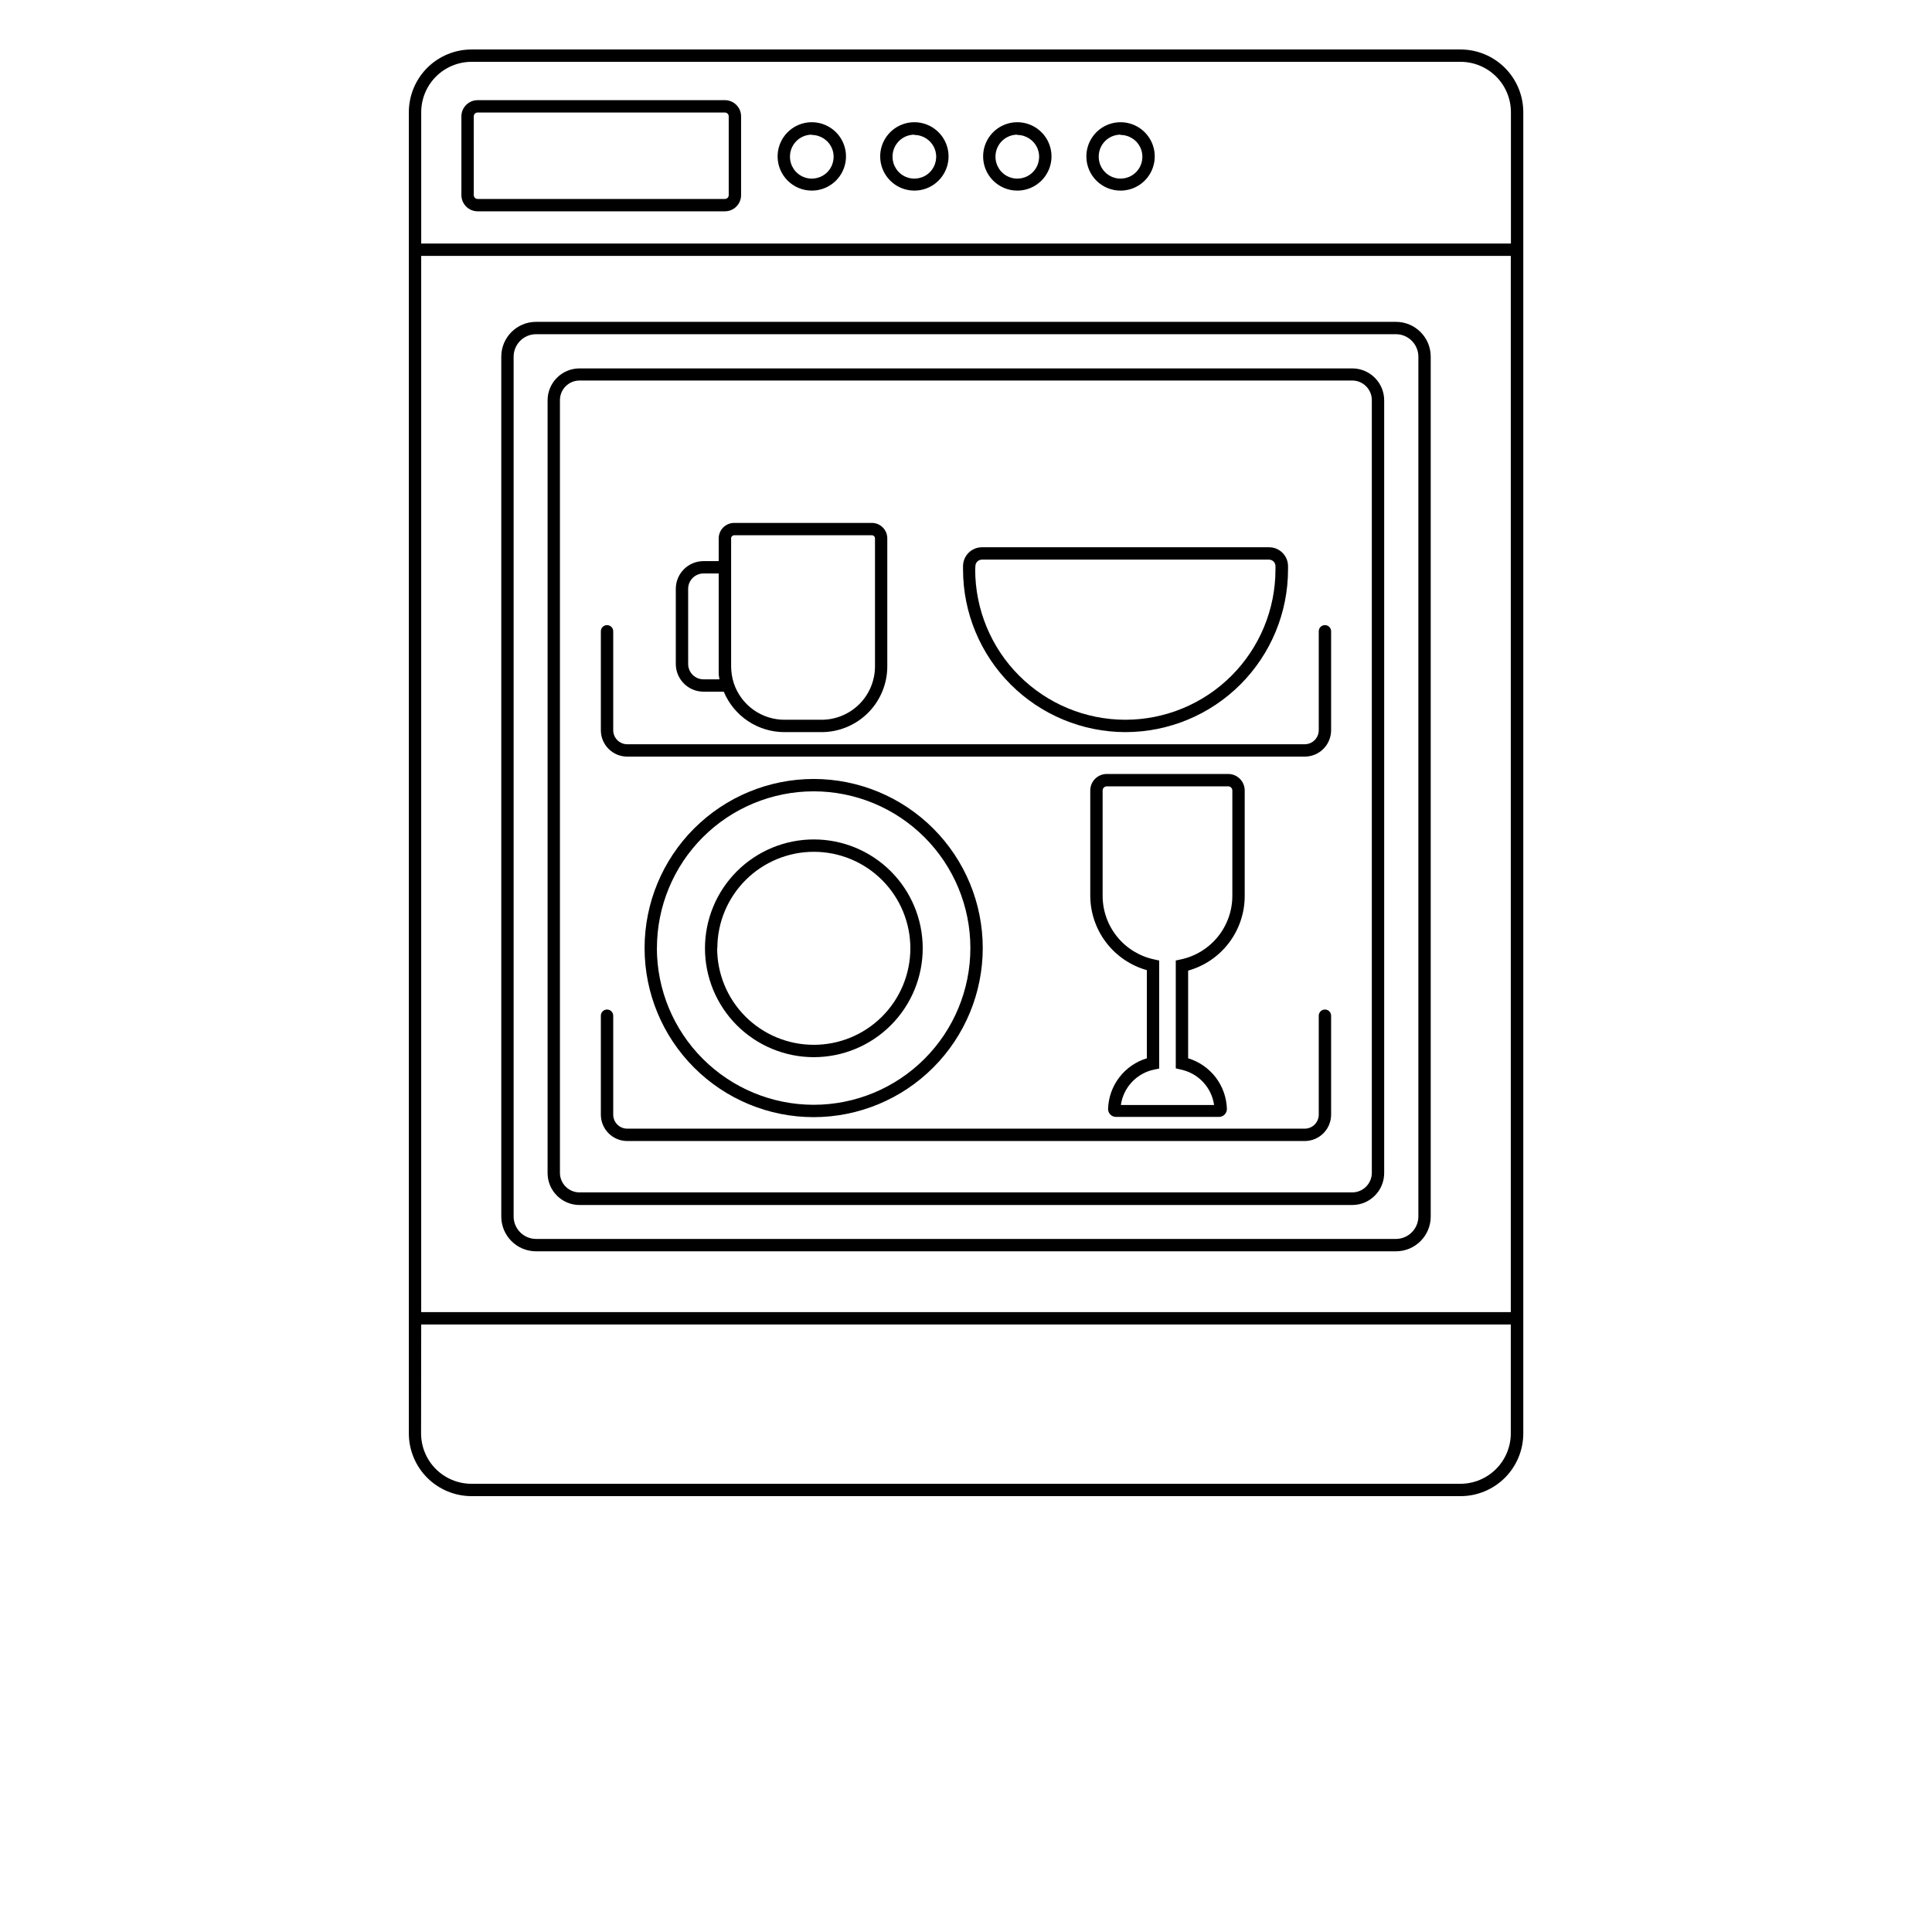 <?xml version="1.0" encoding="UTF-8"?>
<svg width="700pt" height="700pt" version="1.1" viewBox="0 0 700 700" xmlns="http://www.w3.org/2000/svg" xmlns:xlink="http://www.w3.org/1999/xlink">
 <defs>
  <symbol id="u" overflow="visible">
   <path d="m7.5-0.453c-0.387 0.211-0.789 0.359-1.203 0.453-0.418 0.102-0.855 0.156-1.312 0.156-1.367 0-2.445-0.379-3.234-1.141-0.793-0.758-1.188-1.789-1.188-3.094 0-1.301 0.395-2.332 1.188-3.094 0.789-0.758 1.867-1.141 3.234-1.141 0.457 0 0.895 0.055 1.312 0.156 0.414 0.094 0.816 0.246 1.203 0.453v1.688c-0.387-0.27-0.773-0.461-1.156-0.578-0.375-0.125-0.773-0.188-1.188-0.188-0.75 0-1.344 0.242-1.781 0.719-0.43 0.48-0.641 1.141-0.641 1.984s0.211 1.508 0.641 1.984c0.438 0.48 1.031 0.719 1.781 0.719 0.414 0 0.812-0.055 1.188-0.172 0.383-0.125 0.77-0.32 1.156-0.594z"/>
  </symbol>
  <symbol id="e" overflow="visible">
   <path d="m5.484-4.453c-0.168-0.082-0.34-0.141-0.516-0.172-0.168-0.039-0.336-0.062-0.5-0.062-0.5 0-0.887 0.164-1.156 0.484-0.273 0.324-0.406 0.781-0.406 1.375v2.828h-1.969v-6.125h1.969v1c0.25-0.395 0.535-0.688 0.859-0.875 0.32-0.188 0.711-0.281 1.172-0.281 0.062 0 0.129 0.008 0.203 0.016 0.082 0 0.195 0.012 0.344 0.031z"/>
  </symbol>
  <symbol id="b" overflow="visible">
   <path d="m7.062-3.078v0.562h-4.578c0.039 0.461 0.203 0.805 0.484 1.031 0.289 0.23 0.691 0.344 1.203 0.344 0.406 0 0.82-0.062 1.25-0.188 0.438-0.125 0.883-0.305 1.344-0.547v1.5c-0.461 0.18-0.922 0.309-1.391 0.391-0.461 0.094-0.922 0.141-1.391 0.141-1.105 0-1.965-0.281-2.578-0.844-0.617-0.562-0.922-1.352-0.922-2.375 0-1 0.301-1.785 0.906-2.359 0.602-0.57 1.43-0.859 2.484-0.859 0.969 0 1.738 0.293 2.312 0.875 0.582 0.586 0.875 1.359 0.875 2.328zm-2.016-0.656c0-0.363-0.109-0.66-0.328-0.891-0.219-0.227-0.5-0.344-0.844-0.344-0.387 0-0.699 0.109-0.938 0.328-0.23 0.211-0.375 0.512-0.438 0.906z"/>
  </symbol>
  <symbol id="d" overflow="visible">
   <path d="m3.688-2.75c-0.406 0-0.715 0.07-0.922 0.203-0.211 0.137-0.312 0.34-0.312 0.609 0 0.25 0.082 0.449 0.25 0.594 0.164 0.137 0.395 0.203 0.688 0.203 0.375 0 0.688-0.129 0.938-0.391 0.25-0.27 0.375-0.602 0.375-1v-0.219zm2.984-0.75v3.5h-1.969v-0.906c-0.262 0.375-0.559 0.648-0.891 0.812-0.324 0.164-0.719 0.25-1.188 0.25-0.637 0-1.152-0.18-1.547-0.547-0.398-0.375-0.594-0.859-0.594-1.453 0-0.719 0.242-1.242 0.734-1.578 0.5-0.332 1.273-0.5 2.328-0.5h1.156v-0.156c0-0.312-0.125-0.535-0.375-0.672-0.242-0.145-0.621-0.219-1.141-0.219-0.418 0-0.809 0.043-1.172 0.125-0.355 0.086-0.688 0.211-1 0.375v-1.5c0.414-0.094 0.836-0.164 1.266-0.219 0.426-0.062 0.848-0.094 1.266-0.094 1.102 0 1.898 0.219 2.391 0.656 0.488 0.438 0.734 1.148 0.734 2.125z"/>
  </symbol>
  <symbol id="a" overflow="visible">
   <path d="m3.078-7.859v1.734h2.016v1.406h-2.016v2.594c0 0.281 0.055 0.477 0.172 0.578 0.113 0.094 0.336 0.141 0.672 0.141h1v1.406h-1.672c-0.773 0-1.32-0.16-1.641-0.484-0.324-0.32-0.484-0.867-0.484-1.641v-2.594h-0.984v-1.406h0.984v-1.734z"/>
  </symbol>
  <symbol id="k" overflow="visible">
   <path d="m5.109-5.234v-3.281h1.969v8.516h-1.969v-0.891c-0.273 0.367-0.57 0.633-0.891 0.797-0.324 0.164-0.699 0.25-1.125 0.25-0.762 0-1.387-0.297-1.875-0.891-0.48-0.602-0.719-1.379-0.719-2.328 0-0.938 0.238-1.707 0.719-2.312 0.488-0.602 1.113-0.906 1.875-0.906 0.414 0 0.785 0.09 1.109 0.266 0.332 0.168 0.633 0.43 0.906 0.781zm-1.297 3.969c0.426 0 0.75-0.148 0.969-0.453 0.219-0.312 0.328-0.758 0.328-1.344 0-0.582-0.109-1.023-0.328-1.328-0.219-0.312-0.543-0.469-0.969-0.469-0.418 0-0.734 0.156-0.953 0.469-0.219 0.305-0.328 0.746-0.328 1.328 0 0.586 0.109 1.031 0.328 1.344 0.219 0.305 0.535 0.453 0.953 0.453z"/>
  </symbol>
  <symbol id="j" overflow="visible">
   <path d="m4.203-1.266c0.414 0 0.734-0.148 0.953-0.453 0.219-0.312 0.328-0.758 0.328-1.344 0-0.582-0.109-1.023-0.328-1.328-0.219-0.312-0.539-0.469-0.953-0.469-0.418 0-0.742 0.156-0.969 0.469-0.219 0.312-0.328 0.758-0.328 1.328 0 0.586 0.109 1.031 0.328 1.344 0.227 0.305 0.551 0.453 0.969 0.453zm-1.297-3.969c0.258-0.352 0.551-0.613 0.875-0.781 0.332-0.176 0.711-0.266 1.141-0.266 0.758 0 1.379 0.305 1.859 0.906 0.488 0.605 0.734 1.375 0.734 2.312 0 0.949-0.246 1.727-0.734 2.328-0.48 0.594-1.102 0.891-1.859 0.891-0.43 0-0.809-0.086-1.141-0.25-0.324-0.164-0.617-0.43-0.875-0.797v0.891h-1.969v-8.516h1.969z"/>
  </symbol>
  <symbol id="g" overflow="visible">
   <path d="m0.141-6.125h1.953l1.641 4.156 1.406-4.156h1.953l-2.562 6.703c-0.262 0.688-0.562 1.164-0.906 1.438-0.344 0.27-0.805 0.406-1.375 0.406h-1.125v-1.297h0.609c0.332 0 0.57-0.055 0.719-0.156 0.156-0.105 0.273-0.293 0.359-0.562l0.047-0.172z"/>
  </symbol>
  <symbol id="i" overflow="visible">
   <path d="m1.031-8.172h2.672l1.859 4.375 1.875-4.375h2.672v8.172h-1.984v-5.969l-1.891 4.406h-1.328l-1.875-4.406v5.969h-2z"/>
  </symbol>
  <symbol id="f" overflow="visible">
   <path d="m0.875-2.391v-3.734h1.969v0.609c0 0.336-0.008 0.75-0.016 1.25v1c0 0.5 0.008 0.859 0.031 1.078 0.031 0.211 0.078 0.367 0.141 0.469 0.082 0.125 0.188 0.227 0.312 0.297 0.133 0.062 0.285 0.094 0.453 0.094 0.406 0 0.723-0.156 0.953-0.469 0.238-0.312 0.359-0.75 0.359-1.312v-3.016h1.953v6.125h-1.953v-0.891c-0.293 0.367-0.605 0.633-0.938 0.797-0.336 0.164-0.699 0.25-1.094 0.25-0.711 0-1.25-0.211-1.625-0.641-0.367-0.438-0.547-1.07-0.547-1.906z"/>
  </symbol>
  <symbol id="t" overflow="visible">
   <path d="m5.734-5.938v1.484c-0.43-0.164-0.84-0.289-1.234-0.375-0.387-0.094-0.75-0.141-1.094-0.141-0.375 0-0.652 0.047-0.828 0.141-0.18 0.094-0.266 0.234-0.266 0.422 0 0.156 0.066 0.277 0.203 0.359 0.133 0.086 0.379 0.148 0.734 0.188l0.344 0.047c1 0.137 1.672 0.352 2.016 0.641 0.352 0.293 0.531 0.746 0.531 1.359 0 0.656-0.246 1.152-0.734 1.484-0.48 0.324-1.195 0.484-2.141 0.484-0.406 0-0.828-0.031-1.266-0.094-0.43-0.062-0.871-0.156-1.328-0.281v-1.5c0.395 0.199 0.797 0.344 1.203 0.438s0.82 0.141 1.25 0.141c0.383 0 0.672-0.051 0.859-0.156 0.195-0.102 0.297-0.258 0.297-0.469 0-0.176-0.07-0.305-0.203-0.391-0.137-0.094-0.402-0.16-0.797-0.203l-0.344-0.047c-0.875-0.113-1.492-0.316-1.844-0.609-0.344-0.289-0.516-0.738-0.516-1.344 0-0.645 0.223-1.125 0.672-1.438 0.445-0.32 1.129-0.484 2.047-0.484 0.352 0 0.727 0.031 1.125 0.094 0.406 0.055 0.844 0.137 1.312 0.25z"/>
  </symbol>
  <symbol id="c" overflow="visible">
   <path d="m3.859-4.875c-0.438 0-0.773 0.156-1 0.469-0.23 0.312-0.344 0.762-0.344 1.344 0 0.594 0.113 1.047 0.344 1.359 0.227 0.312 0.562 0.469 1 0.469 0.426 0 0.75-0.156 0.969-0.469 0.227-0.312 0.344-0.766 0.344-1.359 0-0.582-0.117-1.031-0.344-1.344-0.219-0.312-0.543-0.469-0.969-0.469zm0-1.406c1.051 0 1.875 0.289 2.469 0.859 0.594 0.574 0.891 1.359 0.891 2.359 0 1.012-0.297 1.805-0.891 2.375-0.594 0.562-1.418 0.844-2.469 0.844-1.062 0-1.891-0.281-2.484-0.844-0.594-0.57-0.891-1.363-0.891-2.375 0-1 0.297-1.785 0.891-2.359 0.594-0.57 1.422-0.859 2.484-0.859z"/>
  </symbol>
  <symbol id="h" overflow="visible">
   <path d="m4.969-8.516v1.297h-1.078c-0.281 0-0.48 0.055-0.594 0.156-0.105 0.094-0.156 0.266-0.156 0.516v0.422h1.672v1.406h-1.672v4.719h-1.953v-4.719h-0.969v-1.406h0.969v-0.422c0-0.664 0.18-1.16 0.547-1.484 0.375-0.32 0.953-0.484 1.734-0.484z"/>
  </symbol>
  <symbol id="s" overflow="visible">
   <path d="m4.297-5c0.332 0 0.582-0.07 0.75-0.219 0.176-0.145 0.266-0.363 0.266-0.656 0-0.281-0.09-0.492-0.266-0.641-0.168-0.145-0.418-0.219-0.75-0.219h-1.156v1.734zm0.078 3.562c0.414 0 0.727-0.086 0.938-0.266 0.219-0.176 0.328-0.445 0.328-0.812 0-0.352-0.105-0.617-0.312-0.797-0.211-0.176-0.527-0.266-0.953-0.266h-1.234v2.141zm1.953-2.938c0.445 0.137 0.797 0.383 1.047 0.734 0.25 0.355 0.375 0.789 0.375 1.297 0 0.793-0.266 1.383-0.797 1.766-0.531 0.387-1.34 0.578-2.422 0.578h-3.5v-8.172h3.156c1.133 0 1.957 0.172 2.469 0.516 0.508 0.344 0.766 0.898 0.766 1.656 0 0.398-0.094 0.734-0.281 1.016-0.188 0.273-0.461 0.477-0.812 0.609z"/>
  </symbol>
  <symbol id="r" overflow="visible">
   <path d="m6.625-5.109c0.238-0.375 0.531-0.66 0.875-0.859 0.344-0.207 0.719-0.312 1.125-0.312 0.707 0 1.242 0.219 1.609 0.656 0.363 0.438 0.547 1.07 0.547 1.891v3.734h-1.969v-3.188c0.008-0.051 0.016-0.102 0.016-0.156v-0.219c0-0.438-0.062-0.75-0.188-0.938-0.125-0.195-0.336-0.297-0.625-0.297-0.367 0-0.652 0.156-0.859 0.469-0.199 0.305-0.305 0.742-0.312 1.312v3.016h-1.969v-3.188c0-0.688-0.059-1.125-0.172-1.312-0.117-0.195-0.324-0.297-0.625-0.297-0.375 0-0.668 0.156-0.875 0.469-0.199 0.305-0.297 0.742-0.297 1.312v3.016h-1.969v-6.125h1.969v0.891c0.238-0.344 0.516-0.602 0.828-0.781 0.312-0.176 0.656-0.266 1.031-0.266 0.414 0 0.785 0.105 1.109 0.312 0.332 0.211 0.582 0.496 0.75 0.859z"/>
  </symbol>
  <symbol id="q" overflow="visible">
   <path d="m7.094-3.734v3.734h-1.969v-2.844c0-0.539-0.012-0.91-0.031-1.109-0.023-0.195-0.062-0.344-0.125-0.438-0.074-0.125-0.18-0.223-0.312-0.297-0.125-0.07-0.273-0.109-0.438-0.109-0.418 0-0.742 0.164-0.969 0.484-0.23 0.312-0.344 0.746-0.344 1.297v3.016h-1.969v-8.516h1.969v3.281c0.289-0.352 0.602-0.613 0.938-0.781 0.332-0.176 0.695-0.266 1.094-0.266 0.707 0 1.242 0.219 1.609 0.656 0.363 0.438 0.547 1.07 0.547 1.891z"/>
  </symbol>
  <symbol id="p" overflow="visible">
   <path d="m1.031-8.172h2.344l2.969 5.609v-5.609h2v8.172h-2.344l-2.969-5.609v5.609h-2z"/>
  </symbol>
  <symbol id="o" overflow="visible">
   <path d="m7.094-3.734v3.734h-1.969v-2.859c0-0.531-0.012-0.895-0.031-1.094-0.023-0.195-0.062-0.344-0.125-0.438-0.074-0.125-0.18-0.223-0.312-0.297-0.125-0.07-0.273-0.109-0.438-0.109-0.418 0-0.742 0.164-0.969 0.484-0.23 0.312-0.344 0.746-0.344 1.297v3.016h-1.969v-6.125h1.969v0.891c0.289-0.352 0.602-0.613 0.938-0.781 0.332-0.176 0.695-0.266 1.094-0.266 0.707 0 1.242 0.219 1.609 0.656 0.363 0.438 0.547 1.07 0.547 1.891z"/>
  </symbol>
  <symbol id="n" overflow="visible">
   <path d="m1.031-8.172h3.5c1.031 0 1.82 0.234 2.375 0.703 0.562 0.461 0.844 1.117 0.844 1.969 0 0.855-0.281 1.516-0.844 1.984-0.555 0.461-1.344 0.688-2.375 0.688h-1.391v2.828h-2.109zm2.109 1.531v2.281h1.156c0.406 0 0.719-0.098 0.938-0.297 0.227-0.195 0.344-0.477 0.344-0.844 0-0.363-0.117-0.645-0.344-0.844-0.219-0.195-0.531-0.297-0.938-0.297z"/>
  </symbol>
  <symbol id="m" overflow="visible">
   <path d="m0.938-6.125h1.969v6.016c0 0.82-0.199 1.445-0.594 1.875-0.398 0.438-0.969 0.656-1.719 0.656h-0.969v-1.297h0.344c0.375 0 0.629-0.086 0.766-0.25 0.133-0.168 0.203-0.496 0.203-0.984zm0-2.391h1.969v1.594h-1.969z"/>
  </symbol>
  <symbol id="l" overflow="visible">
   <path d="m5.891-5.938v1.594c-0.273-0.176-0.543-0.305-0.812-0.391-0.262-0.094-0.539-0.141-0.828-0.141-0.543 0-0.969 0.164-1.281 0.484-0.305 0.312-0.453 0.758-0.453 1.328 0 0.574 0.148 1.023 0.453 1.344 0.312 0.324 0.738 0.484 1.281 0.484 0.312 0 0.602-0.047 0.875-0.141 0.281-0.094 0.535-0.227 0.766-0.406v1.594c-0.305 0.117-0.617 0.195-0.938 0.25-0.312 0.062-0.625 0.094-0.938 0.094-1.105 0-1.969-0.281-2.594-0.844-0.625-0.57-0.938-1.363-0.938-2.375 0-1.008 0.312-1.797 0.938-2.359 0.625-0.57 1.488-0.859 2.594-0.859 0.312 0 0.625 0.031 0.938 0.094 0.312 0.055 0.625 0.137 0.938 0.25z"/>
  </symbol>
 </defs>
 <g>
  <path d="m170.8 542.08h358.4c6.023-0.004 11.797-2.398 16.055-6.656 4.258-4.258 6.652-10.035 6.66-16.055v-478.73c-0.008-6.019-2.402-11.797-6.66-16.055-4.258-4.258-10.031-6.652-16.055-6.656h-358.4c-6.016 0.016-11.777 2.418-16.027 6.672-4.246 4.258-6.637 10.027-6.641 16.039v478.73c0.004 6.012 2.394 11.781 6.641 16.039 4.25 4.254 10.012 6.656 16.027 6.672zm0-519.68h358.4c4.832 0.008 9.461 1.926 12.879 5.34 3.418 3.414 5.344 8.043 5.356 12.871v47.625h-394.82v-47.602c0.008-4.824 1.926-9.453 5.332-12.871 3.41-3.414 8.031-5.344 12.859-5.363zm-18.191 70.316h394.78v382.68h-394.78zm0 387.16h394.78v39.492c-0.008 4.824-1.926 9.453-5.332 12.871-3.41 3.414-8.031 5.344-12.859 5.363h-358.4c-4.836-0.008-9.469-1.93-12.887-5.348-3.418-3.418-5.34-8.055-5.348-12.887z"/>
  <path d="m368.57 69.059c5.012 0.008 9.539-3.004 11.461-7.637 1.922-4.629 0.867-9.965-2.68-13.508-3.547-3.547-8.879-4.606-13.512-2.684-4.629 1.926-7.644 6.449-7.637 11.465 0.016 6.824 5.543 12.352 12.367 12.363zm0-20.16c3.199-0.008 6.09 1.914 7.32 4.867s0.559 6.359-1.699 8.625c-2.262 2.266-5.664 2.945-8.621 1.723-2.957-1.223-4.887-4.106-4.887-7.309-0.023-2.109 0.797-4.141 2.277-5.648 1.48-1.504 3.496-2.356 5.609-2.367z"/>
  <path d="m406 69.059c5.012 0 9.531-3.019 11.445-7.652 1.918-4.629 0.852-9.961-2.695-13.5-3.547-3.543-8.879-4.598-13.508-2.672-4.625 1.926-7.637 6.449-7.629 11.461 0 3.281 1.305 6.43 3.629 8.75 2.324 2.32 5.473 3.621 8.758 3.613zm0-20.16c3.199 0 6.082 1.926 7.305 4.883 1.223 2.953 0.547 6.356-1.715 8.617-2.262 2.262-5.66 2.938-8.617 1.715-2.953-1.227-4.879-4.109-4.879-7.309-0.031-2.113 0.789-4.156 2.273-5.66 1.488-1.508 3.516-2.359 5.633-2.356z"/>
  <path d="m331.27 69.059c5.016 0.008 9.539-3.004 11.461-7.637 1.926-4.629 0.867-9.965-2.68-13.508-3.547-3.547-8.879-4.606-13.508-2.684-4.633 1.926-7.648 6.449-7.637 11.465 0.012 6.824 5.539 12.352 12.363 12.363zm0-20.16c3.199-0.008 6.09 1.914 7.32 4.867s0.562 6.359-1.699 8.625c-2.258 2.266-5.66 2.945-8.621 1.723-2.957-1.223-4.883-4.106-4.883-7.309-0.027-2.109 0.793-4.141 2.273-5.648 1.48-1.504 3.5-2.356 5.609-2.367z"/>
  <path d="m294.11 69.059c5.012 0.008 9.539-3.004 11.461-7.637 1.922-4.629 0.863-9.965-2.68-13.508-3.547-3.547-8.879-4.606-13.512-2.684-4.629 1.926-7.644 6.449-7.637 11.465 0.012 6.824 5.543 12.352 12.367 12.363zm0-20.16c3.199-0.008 6.09 1.914 7.32 4.867 1.23 2.953 0.559 6.359-1.699 8.625-2.262 2.266-5.664 2.945-8.621 1.723-2.957-1.223-4.887-4.106-4.887-7.309-0.023-2.109 0.797-4.141 2.277-5.648 1.477-1.504 3.496-2.356 5.609-2.367z"/>
  <path d="m173.04 76.562h89.602c3.242 0 5.867-2.625 5.867-5.867v-28.539c0-1.555-0.617-3.047-1.719-4.148-1.102-1.102-2.594-1.719-4.148-1.719h-89.602c-3.234 0.012-5.856 2.633-5.867 5.867v28.539c0.012 3.234 2.633 5.856 5.867 5.867zm-1.391-34.406h0.004c0-0.766 0.621-1.387 1.387-1.387h89.602c0.766 0 1.387 0.621 1.387 1.387v28.539c0 0.766-0.621 1.387-1.387 1.387h-89.602c-0.766 0-1.387-0.621-1.387-1.387z"/>
  <path d="m489.96 133.48h-280c-6.379 0.012-11.547 5.18-11.559 11.559v280c0.012 6.379 5.18 11.547 11.559 11.559h280c6.375-0.012 11.543-5.18 11.555-11.559v-280c-0.012-6.379-5.18-11.547-11.555-11.559zm7.078 291.47c-0.016 3.906-3.176 7.066-7.078 7.078h-280c-3.906-0.012-7.066-3.172-7.082-7.078v-280c0.016-3.902 3.176-7.066 7.082-7.078h280c3.902 0.012 7.062 3.176 7.078 7.078z"/>
  <path d="m505.77 116.61h-311.54c-6.965 0-12.609 5.648-12.609 12.613v311.54c0 6.965 5.644 12.609 12.609 12.609h311.54c6.965 0 12.609-5.644 12.609-12.609v-311.54c0-6.965-5.644-12.613-12.609-12.613zm8.133 324.15c-0.016 4.484-3.648 8.117-8.133 8.129h-311.54c-4.484-0.012-8.117-3.644-8.133-8.129v-311.54c0.016-4.488 3.648-8.121 8.133-8.133h311.54c4.484 0.012 8.117 3.644 8.133 8.133z"/>
  <path d="m480.05 226.49c-1.238 0-2.242 1-2.242 2.238v35.84c0 2.801-2.262 5.074-5.059 5.086h-245.51c-2.797-0.012-5.059-2.285-5.059-5.086v-35.84c0-1.238-1.004-2.238-2.242-2.238-1.238 0-2.238 1-2.238 2.238v35.84c0 5.273 4.266 9.551 9.539 9.566h245.51c5.273-0.016 9.539-4.293 9.539-9.566v-35.84c0-0.594-0.234-1.164-0.656-1.586-0.418-0.418-0.988-0.652-1.582-0.652z"/>
  <path d="m480.05 365.77c-1.238 0-2.242 1.004-2.242 2.238v35.84c0 2.801-2.262 5.074-5.059 5.086h-245.51c-2.797-0.012-5.059-2.285-5.059-5.086v-35.84c0-1.234-1.004-2.238-2.242-2.238-1.238 0-2.238 1.004-2.238 2.238v35.84c0 5.277 4.266 9.555 9.539 9.566h245.51c5.273-0.012 9.539-4.289 9.539-9.566v-35.84c0-0.594-0.234-1.16-0.656-1.582-0.418-0.422-0.988-0.656-1.582-0.656z"/>
  <path d="m334.32 343.5c-0.023-10.453-4.195-20.469-11.598-27.848s-17.434-11.52-27.887-11.508c-10.453 0.008-20.473 4.168-27.863 11.559-7.391 7.394-11.543 17.418-11.547 27.871-0.004 10.453 4.141 20.48 11.527 27.879 7.383 7.398 17.402 11.566 27.852 11.582 10.488 0.012 20.551-4.148 27.965-11.566 7.41-7.418 11.566-17.48 11.551-27.969zm-74.414 0c0.023-9.273 3.731-18.156 10.305-24.695 6.57-6.539 15.473-10.203 24.746-10.18 9.27 0.02 18.156 3.723 24.695 10.297 6.543 6.57 10.207 15.469 10.188 24.742-0.02 9.273-3.723 18.156-10.293 24.699-6.57 6.543-15.469 10.211-24.742 10.191-9.285-0.004-18.191-3.703-24.75-10.277-6.559-6.578-10.234-15.488-10.215-24.777z"/>
  <path d="m356.07 343.5c0-16.25-6.453-31.832-17.945-43.32-11.488-11.488-27.07-17.945-43.32-17.945-16.246 0-31.828 6.457-43.32 17.945-11.488 11.488-17.941 27.07-17.941 43.32s6.453 31.832 17.941 43.32c11.492 11.488 27.074 17.945 43.32 17.945 16.246-0.012 31.82-6.473 43.309-17.957 11.488-11.488 17.945-27.062 17.957-43.309zm-118.05 0c0-15.059 5.981-29.504 16.629-40.152 10.652-10.648 25.094-16.633 40.152-16.633 15.062 0 29.504 5.984 40.152 16.633 10.652 10.648 16.633 25.094 16.633 40.152s-5.981 29.504-16.633 40.152c-10.648 10.648-25.09 16.633-40.152 16.633-15.059-0.008-29.5-5.992-40.152-16.637-10.652-10.648-16.641-25.09-16.652-40.148z"/>
  <path d="m450.98 324.62v-38.238c-0.012-3.285-2.676-5.945-5.961-5.957h-44.039c-3.285 0.012-5.945 2.672-5.957 5.957v38.238c0.035 6.098 2.055 12.02 5.754 16.867 3.695 4.852 8.871 8.363 14.742 10.012v31.941c-3.961 1.199-7.445 3.609-9.965 6.894-2.519 3.281-3.945 7.273-4.078 11.406-0.023 0.77 0.27 1.512 0.805 2.062 0.531 0.559 1.27 0.875 2.039 0.875h37.363c0.77-0.008 1.5-0.32 2.035-0.871 0.535-0.555 0.828-1.297 0.809-2.066-0.133-4.133-1.559-8.125-4.078-11.406-2.519-3.285-6.004-5.695-9.965-6.894v-31.762c5.898-1.656 11.098-5.199 14.797-10.082 3.699-4.887 5.703-10.848 5.699-16.977zm-23.184 62.898c3.09 0.633 5.914 2.207 8.078 4.504 2.164 2.297 3.566 5.207 4.016 8.332h-33.777c0.445-3.125 1.848-6.035 4.016-8.332 2.164-2.297 4.984-3.871 8.078-4.504l1.793-0.359v-39.152l-1.793-0.379v-0.004c-5.281-1.113-10.02-4.004-13.422-8.191-3.406-4.188-5.269-9.418-5.281-14.812v-38.238c0.012-0.809 0.668-1.465 1.477-1.477h44.039c0.812 0.012 1.469 0.668 1.48 1.477v38.238c-0.012 5.394-1.879 10.625-5.281 14.812-3.406 4.188-8.145 7.078-13.422 8.191l-1.793 0.379v39.09z"/>
  <path d="m407.81 265.26c15.609-0.02 30.57-6.227 41.609-17.262 11.035-11.035 17.242-26 17.258-41.605v-1.254c0.004-1.832-0.73-3.586-2.031-4.871-1.297-1.289-3.059-2.004-4.887-1.984h-103.98c-3.785 0-6.852 3.07-6.852 6.856v1.254c0.016 15.609 6.227 30.578 17.27 41.613 11.039 11.035 26.008 17.242 41.617 17.254zm-54.406-60.121c0-1.312 1.062-2.375 2.371-2.375h103.98c0.629-0.008 1.238 0.242 1.684 0.688 0.445 0.445 0.695 1.055 0.688 1.688v1.254c-0.012 14.418-5.746 28.246-15.941 38.445-10.195 10.195-24.023 15.93-38.445 15.941-14.422-0.012-28.25-5.746-38.453-15.941-10.199-10.195-15.938-24.023-15.957-38.445z"/>
  <path d="m254.89 250.61h7.348c1.809 4.344 4.863 8.051 8.777 10.66 3.914 2.606 8.516 3.996 13.219 3.992h13.441-0.004c6.316-0.008 12.367-2.516 16.832-6.981s6.977-10.52 6.981-16.832v-46.367c0.008-1.484-0.578-2.914-1.625-3.969-1.047-1.051-2.469-1.648-3.953-1.652h-49.906c-3.098 0.012-5.602 2.523-5.602 5.621v8.223l-5.508-0.004c-5.539 0.016-10.023 4.5-10.035 10.035v27.238c0.012 5.539 4.496 10.023 10.035 10.035zm9.988-55.527c0-0.621 0.5-1.129 1.121-1.145h49.93c0.297 0.008 0.578 0.133 0.785 0.344 0.207 0.215 0.316 0.504 0.312 0.801v46.367c-0.008 5.125-2.043 10.039-5.668 13.664-3.625 3.621-8.539 5.66-13.664 5.668h-13.441 0.004c-4.047 0.004-7.992-1.262-11.285-3.613-3.289-2.356-5.762-5.684-7.062-9.512-0.66-2.004-1-4.098-1.008-6.207v-46.367zm-15.547 18.258 0.004-0.004c0-3.066 2.484-5.555 5.555-5.555h5.508v33.602 2.238 0.695c0 0.246 0.133 0.984 0.223 1.477l0.004 0.004c-0.012 0.109-0.012 0.223 0 0.336h-5.734c-3.07 0-5.555-2.488-5.555-5.559z"/>
 </g>
</svg>
